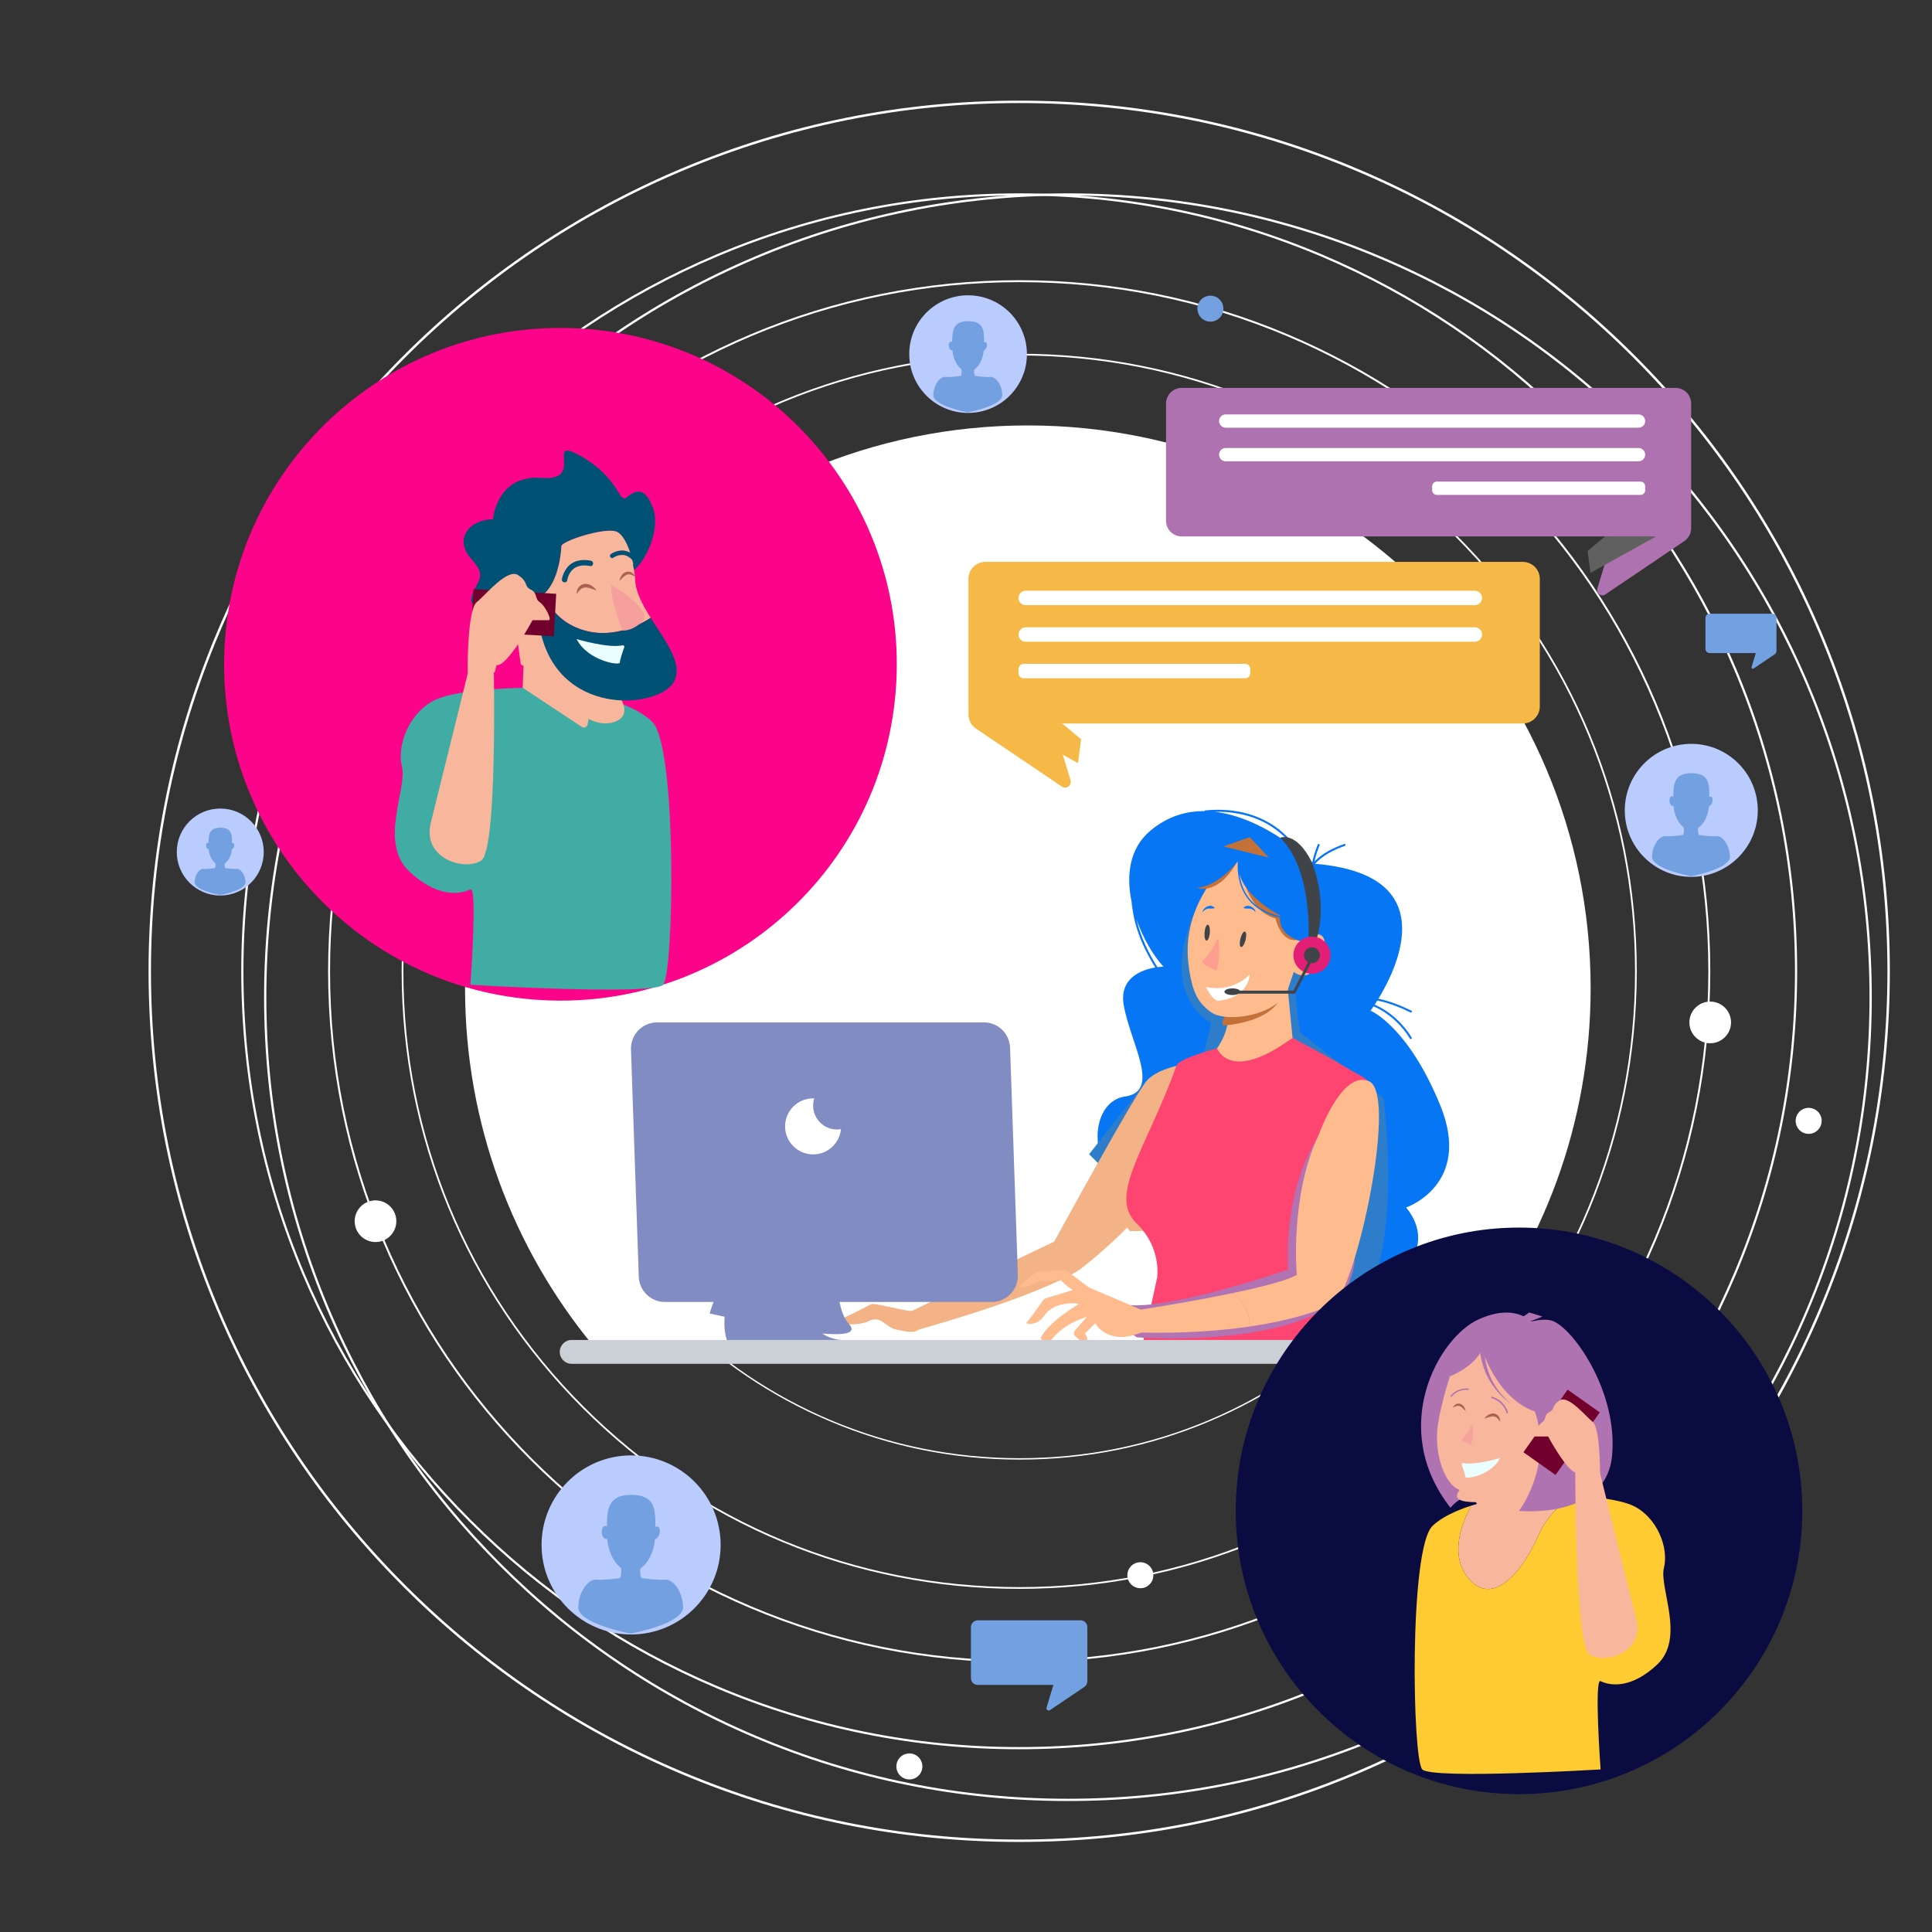 <?xml version="1.0" encoding="UTF-8" standalone="no"?>
<!DOCTYPE svg PUBLIC "-//W3C//DTD SVG 1.1//EN" "http://www.w3.org/Graphics/SVG/1.1/DTD/svg11.dtd">
<svg version="1.1" xmlns="http://www.w3.org/2000/svg" xmlns:xlink="http://www.w3.org/1999/xlink" preserveAspectRatio="xMidYMid meet" viewBox="0 0 640 640" width="640" height="640"><rect x="0" y="0" width="640" height="640" fill="#333333" stroke="none"/><defs><path d="M337.62 117.75C283.13 117.75 231.9 138.97 193.37 177.5C154.84 216.03 133.62 267.26 133.62 321.75C133.62 376.25 154.84 427.48 193.37 466.01C231.9 504.54 283.13 525.76 337.62 525.76C392.11 525.76 443.34 504.54 481.87 466.01C520.41 427.48 541.63 376.25 541.63 321.75C541.63 267.26 520.41 216.03 481.87 177.5C443.34 138.97 392.11 117.75 337.62 117.75M337.62 526.33C282.98 526.33 231.61 505.05 192.97 466.41C154.33 427.77 133.05 376.4 133.05 321.75C133.05 267.11 154.33 215.74 192.97 177.1C231.61 138.46 282.98 117.18 337.62 117.18C392.27 117.18 443.64 138.46 482.28 177.1C520.92 215.74 542.2 267.11 542.2 321.75C542.2 376.4 520.92 427.77 482.28 466.41C443.64 505.05 392.27 526.33 337.62 526.33" id="eIExHTZEd"></path><path d="M337.62 93.46C306.8 93.46 276.91 99.5 248.76 111.4C221.58 122.9 197.16 139.36 176.2 160.33C155.23 181.29 138.77 205.71 127.27 232.89C115.37 261.04 109.33 290.93 109.33 321.75C109.33 352.57 115.37 382.47 127.27 410.61C138.77 437.8 155.23 462.21 176.2 483.18C197.16 504.15 221.58 520.61 248.76 532.1C276.91 544.01 306.8 550.04 337.62 550.04C368.44 550.04 398.34 544.01 426.48 532.1C453.67 520.61 478.08 504.15 499.05 483.18C520.01 462.21 536.47 437.8 547.97 410.61C559.88 382.47 565.91 352.57 565.91 321.75C565.91 290.93 559.88 261.04 547.97 232.89C536.47 205.71 520.01 181.29 499.05 160.33C478.08 139.36 453.67 122.9 426.48 111.4C398.34 99.5 368.44 93.46 337.62 93.46M337.62 550.68C306.72 550.68 276.74 544.63 248.51 532.69C221.25 521.16 196.77 504.66 175.75 483.63C154.72 462.61 138.21 438.12 126.68 410.87C114.74 382.64 108.69 352.66 108.69 321.75C108.69 290.85 114.74 260.87 126.68 232.64C138.21 205.38 154.72 180.9 175.75 159.88C196.77 138.85 221.25 122.34 248.51 110.82C276.74 98.88 306.72 92.82 337.62 92.82C368.53 92.82 398.51 98.88 426.73 110.82C453.99 122.34 478.48 138.85 499.5 159.88C520.52 180.9 537.03 205.38 548.56 232.64C560.5 260.87 566.55 290.85 566.55 321.75C566.55 352.66 560.5 382.64 548.56 410.87C537.03 438.12 520.52 462.61 499.5 483.63C478.48 504.66 453.99 521.16 426.73 532.69C398.51 544.63 368.53 550.68 337.62 550.68" id="b4CbmRzAU1"></path><path d="M337.81 160.46C316.03 160.46 294.91 164.72 275.02 173.13C255.82 181.26 238.57 192.89 223.75 207.7C208.94 222.51 197.31 239.76 189.18 258.97C180.77 278.86 176.51 299.98 176.51 321.75C176.51 343.53 180.77 364.65 189.18 384.54C197.31 403.75 208.94 421 223.75 435.81C238.57 450.62 255.82 462.25 275.02 470.38C294.91 478.79 316.03 483.05 337.81 483.05C359.58 483.05 380.71 478.79 400.59 470.38C419.8 462.25 437.05 450.62 451.86 435.81C466.68 421 478.31 403.75 486.43 384.54C494.84 364.65 499.11 343.53 499.11 321.75C499.11 299.98 494.84 278.86 486.43 258.97C478.31 239.76 466.68 222.51 451.86 207.7C437.05 192.89 419.8 181.26 400.59 173.13C380.71 164.72 359.58 160.46 337.81 160.46M337.81 483.51C315.97 483.51 294.79 479.23 274.85 470.79C255.59 462.65 238.29 450.99 223.43 436.13C208.58 421.28 196.92 403.98 188.77 384.72C180.33 364.78 176.06 343.59 176.06 321.75C176.06 299.92 180.33 278.73 188.77 258.79C196.92 239.53 208.58 222.23 223.43 207.38C238.29 192.53 255.59 180.86 274.85 172.72C294.79 164.28 315.97 160 337.81 160C359.65 160 380.83 164.28 400.77 172.72C420.03 180.86 437.33 192.53 452.18 207.38C467.04 222.23 478.7 239.53 486.85 258.79C495.28 278.73 499.56 299.92 499.56 321.75C499.56 343.59 495.28 364.78 486.85 384.72C478.7 403.98 467.04 421.28 452.18 436.13C437.33 450.99 420.03 462.65 400.77 470.79C380.83 479.23 359.65 483.51 337.81 483.51" id="d1lhNpX9PW"></path><path d="M337.62 64.77C302.93 64.77 269.27 71.56 237.59 84.96C206.99 97.91 179.51 116.44 155.91 140.04C132.3 163.64 113.78 191.12 100.83 221.72C87.43 253.41 80.64 287.06 80.64 321.75C80.64 356.45 87.43 390.1 100.83 421.78C113.78 452.39 132.3 479.87 155.91 503.47C179.51 527.07 206.99 545.6 237.59 558.54C269.27 571.95 302.93 578.74 337.62 578.74C372.31 578.74 405.97 571.95 437.65 558.54C468.25 545.6 495.74 527.07 519.34 503.47C542.94 479.87 561.47 452.39 574.41 421.78C587.81 390.1 594.61 356.45 594.61 321.75C594.61 287.06 587.81 253.41 574.41 221.72C561.47 191.12 542.94 163.64 519.34 140.04C495.74 116.44 468.25 97.91 437.65 84.96C405.97 71.56 372.31 64.77 337.62 64.77M337.62 579.46C302.83 579.46 269.08 572.65 237.31 559.21C206.62 546.23 179.06 527.65 155.4 503.98C131.73 480.31 113.15 452.75 100.17 422.07C86.73 390.29 79.92 356.54 79.92 321.75C79.92 286.96 86.73 253.21 100.17 221.44C113.15 190.75 131.73 163.2 155.4 139.53C179.06 115.86 206.62 97.28 237.31 84.3C269.08 70.86 302.83 64.05 337.62 64.05C372.41 64.05 406.16 70.86 437.93 84.3C468.62 97.28 496.18 115.86 519.85 139.53C543.52 163.2 562.1 190.75 575.08 221.44C588.52 253.21 595.33 286.96 595.33 321.75C595.33 356.54 588.52 390.29 575.08 422.07C562.1 452.75 543.52 480.31 519.85 503.98C496.18 527.65 468.62 546.23 437.93 559.21C406.16 572.65 372.41 579.46 337.62 579.46" id="b2IvoolkoW"></path><path d="M337.62 34.14C298.8 34.14 261.13 41.75 225.67 56.74C191.42 71.23 160.66 91.97 134.25 118.38C107.84 144.8 87.1 175.56 72.61 209.8C57.62 245.26 50.01 282.93 50.01 321.75C50.01 360.58 57.62 398.25 72.61 433.7C87.1 467.95 107.84 498.71 134.25 525.13C160.66 551.54 191.42 572.28 225.67 586.76C261.13 601.76 298.8 609.37 337.62 609.37C376.45 609.37 414.12 601.76 449.57 586.76C483.82 572.28 514.58 551.54 540.99 525.13C567.41 498.71 588.15 467.95 602.63 433.7C617.63 398.25 625.23 360.58 625.23 321.75C625.23 282.93 617.63 245.26 602.63 209.8C588.15 175.56 567.41 144.8 540.99 118.38C514.58 91.97 483.82 71.23 449.57 56.74C414.12 41.75 376.45 34.14 337.62 34.14M337.62 610.17C298.69 610.17 260.91 602.55 225.36 587.51C191.01 572.98 160.17 552.18 133.68 525.7C107.19 499.21 86.4 468.36 71.87 434.02C56.83 398.46 49.21 360.69 49.21 321.75C49.21 282.82 56.83 245.05 71.87 209.49C86.4 175.14 107.19 144.3 133.68 117.81C160.17 91.32 191.01 70.53 225.36 56C260.91 40.96 298.69 33.34 337.62 33.34C376.56 33.34 414.33 40.96 449.89 56C484.23 70.53 515.08 91.32 541.56 117.81C568.05 144.3 588.85 175.14 603.38 209.49C618.42 245.05 626.04 282.82 626.04 321.75C626.04 360.69 618.42 398.46 603.38 434.02C588.85 468.36 568.05 499.21 541.56 525.7C515.08 552.18 484.23 572.98 449.89 587.51C414.33 602.55 376.56 610.17 337.62 610.17" id="a43fkbUKFN"></path><path d="M353.77 64.79C317.92 64.79 283.14 71.81 250.41 85.66C218.79 99.03 190.39 118.18 166 142.57C141.62 166.95 122.47 195.35 109.1 226.97C95.25 259.71 88.23 294.48 88.23 330.33C88.23 366.18 95.25 400.95 109.1 433.69C122.47 465.31 141.62 493.71 166 518.09C190.39 542.48 218.79 561.62 250.41 575C283.14 588.85 317.92 595.86 353.77 595.86C389.61 595.86 424.39 588.85 457.13 575C488.75 561.62 517.14 542.48 541.53 518.09C565.92 493.71 585.06 465.31 598.44 433.69C612.28 400.95 619.3 366.18 619.3 330.33C619.3 294.48 612.28 259.71 598.44 226.97C585.06 195.35 565.92 166.95 541.53 142.57C517.14 118.18 488.75 99.03 457.13 85.66C424.39 71.81 389.61 64.79 353.77 64.79M353.77 596.61C317.82 596.61 282.95 589.57 250.12 575.68C218.41 562.27 189.93 543.07 165.48 518.62C141.02 494.16 121.82 465.69 108.41 433.98C94.53 401.15 87.48 366.28 87.48 330.33C87.48 294.38 94.53 259.51 108.41 226.68C121.82 194.97 141.02 166.49 165.48 142.04C189.93 117.58 218.41 98.38 250.12 84.97C282.95 71.09 317.82 64.05 353.77 64.05C389.71 64.05 424.59 71.09 457.42 84.97C489.12 98.38 517.6 117.58 542.06 142.04C566.51 166.49 585.71 194.97 599.12 226.68C613.01 259.51 620.05 294.38 620.05 330.33C620.05 366.28 613.01 401.15 599.12 433.98C585.71 465.69 566.51 494.16 542.06 518.62C517.6 543.07 489.12 562.27 457.42 575.68C424.59 589.57 389.71 596.61 353.77 596.61" id="bsqdTmWQo"></path><path d="M340.18 117.31C340.18 128.07 331.45 136.79 320.69 136.79C309.93 136.79 301.2 128.07 301.2 117.31C301.2 106.54 309.93 97.82 320.69 97.82C331.45 97.82 340.18 106.54 340.18 117.31" id="b1j844snii"></path><path d="M320.69 136.62C320.69 136.62 320.66 136.62 320.6 136.61C320.55 136.62 320.52 136.62 320.52 136.62C320.55 136.62 320.66 136.62 320.69 136.62Z" id="abZqV4xcX"></path><path d="M332.02 130.79C331.85 127.09 329.62 124.69 328.07 124.86C326.53 125.03 322.92 124.52 322.92 124.52C322.66 123.93 322.62 123.18 322.69 122.44C324.36 121.36 325.61 118.96 325.9 116.07C326.28 115.99 326.67 115.54 326.86 114.92C327.09 114.17 326.92 113.44 326.48 113.31C326.32 113.26 326.14 113.3 325.98 113.4C326 109.43 325.87 106.4 320.69 106.4C315.8 106.4 315.44 109.39 315.42 113.32C315.28 113.21 315.13 113.15 314.97 113.17C314.51 113.22 314.22 113.9 314.32 114.69C314.41 115.48 314.86 116.07 315.31 116.01C315.37 116.01 315.43 115.99 315.48 115.97C315.74 118.79 316.91 121.15 318.5 122.3C318.59 123.08 318.57 123.89 318.29 124.52C318.29 124.52 314.68 125.03 313.13 124.86C311.59 124.69 309.36 127.09 309.18 130.79C309.02 134.29 319.55 136.4 320.6 136.61C321.66 136.4 332.19 134.29 332.02 130.79" id="a2w0uJRLbp"></path><path d="M238.72 511.78C238.72 528.16 225.44 541.44 209.06 541.44C192.68 541.44 179.4 528.16 179.4 511.78C179.4 495.4 192.68 482.12 209.06 482.12C225.44 482.12 238.72 495.4 238.72 511.78" id="c2rZjYXoTZ"></path><path d="M209.06 541.18C209.06 541.18 209.01 541.17 208.93 541.15C208.84 541.17 208.8 541.18 208.8 541.18C208.85 541.18 209.01 541.18 209.06 541.18Z" id="bkA4CxBkV"></path><path d="M226.3 532.29C226.04 526.67 222.64 523.02 220.29 523.28C217.94 523.54 212.46 522.75 212.46 522.75C212.05 521.86 212 520.71 212.11 519.59C214.65 517.94 216.54 514.3 216.99 509.89C217.56 509.78 218.16 509.09 218.45 508.16C218.79 507 218.53 505.9 217.86 505.7C217.62 505.63 217.36 505.68 217.1 505.84C217.14 499.8 216.94 495.19 209.07 495.19C201.62 495.19 201.07 499.74 201.04 505.71C200.83 505.54 200.59 505.45 200.36 505.48C199.66 505.56 199.21 506.6 199.36 507.8C199.5 509 200.18 509.9 200.88 509.82C200.96 509.8 201.05 509.78 201.13 509.74C201.53 514.04 203.3 517.64 205.73 519.39C205.86 520.57 205.83 521.81 205.4 522.75C205.4 522.75 199.91 523.54 197.56 523.28C195.21 523.02 191.81 526.67 191.55 532.29C191.3 537.63 207.32 540.84 208.93 541.15C210.53 540.84 226.55 537.63 226.3 532.29" id="d4gCme2Hh6"></path><path d="M582.29 268.45C582.29 280.61 572.43 290.48 560.26 290.48C548.09 290.48 538.23 280.61 538.23 268.45C538.23 256.28 548.09 246.41 560.26 246.41C572.43 246.41 582.29 256.28 582.29 268.45" id="bc2mXzxa2"></path><path d="M560.26 290.28C560.26 290.28 560.22 290.28 560.16 290.27C560.1 290.28 560.06 290.28 560.06 290.28C560.1 290.28 560.22 290.28 560.26 290.28Z" id="jDS7njHQA"></path><path d="M573.07 283.68C572.88 279.51 570.35 276.79 568.6 276.99C566.86 277.18 562.78 276.6 562.78 276.6C562.48 275.94 562.44 275.08 562.52 274.25C564.41 273.03 565.82 270.32 566.15 267.05C566.58 266.96 567.02 266.45 567.23 265.76C567.49 264.9 567.3 264.08 566.8 263.93C566.62 263.88 566.42 263.92 566.24 264.03C566.26 259.55 566.11 256.12 560.27 256.12C554.74 256.12 554.33 259.5 554.3 263.94C554.14 263.81 553.97 263.75 553.79 263.77C553.28 263.83 552.95 264.6 553.05 265.49C553.16 266.38 553.66 267.05 554.18 266.99C554.25 266.98 554.31 266.96 554.37 266.93C554.67 270.13 555.99 272.8 557.78 274.1C557.88 274.98 557.86 275.9 557.54 276.6C557.54 276.6 553.46 277.18 551.72 276.99C549.97 276.79 547.45 279.51 547.25 283.68C547.07 287.65 558.97 290.04 560.16 290.27C561.35 290.04 573.25 287.65 573.07 283.68" id="aisQdyseQ"></path><path d="M131.29 404.54C131.29 408.35 128.2 411.44 124.39 411.44C120.58 411.44 117.49 408.35 117.49 404.54C117.49 400.73 120.58 397.64 124.39 397.64C128.2 397.64 131.29 400.73 131.29 404.54" id="eF1ROpD8u"></path><path d="M573.43 338.69C573.43 342.5 570.34 345.59 566.53 345.59C562.72 345.59 559.63 342.5 559.63 338.69C559.63 334.88 562.72 331.79 566.53 331.79C570.34 331.79 573.43 334.88 573.43 338.69" id="a3yAGKCj7R"></path><path d="M404.33 104.94C402.84 106.8 400.13 107.1 398.28 105.62C396.42 104.13 396.12 101.42 397.6 99.56C399.08 97.71 401.79 97.4 403.65 98.89C405.51 100.37 405.81 103.08 404.33 104.94" id="b32ohA7kJe"></path><path d="M382 521.08C382.41 523.43 380.83 525.66 378.49 526.06C376.14 526.46 373.92 524.89 373.52 522.54C373.11 520.2 374.69 517.97 377.03 517.57C379.37 517.17 381.6 518.74 382 521.08" id="e4bYklp3wS"></path><path d="M305.49 584.43C305.89 586.77 304.32 589 301.98 589.4C299.63 589.8 297.41 588.23 297 585.88C296.6 583.54 298.17 581.31 300.52 580.91C302.86 580.51 305.09 582.08 305.49 584.43" id="h1qXnKuDik"></path><path d="M603.39 370.57C603.79 372.91 602.21 375.14 599.87 375.54C597.53 375.95 595.3 374.37 594.9 372.03C594.49 369.68 596.07 367.46 598.41 367.05C600.76 366.65 602.98 368.22 603.39 370.57" id="b1epartAwc"></path><path d="M168.78 116.58C169.18 118.92 167.6 121.15 165.26 121.55C162.92 121.95 160.69 120.38 160.29 118.03C159.88 115.69 161.46 113.46 163.8 113.06C166.15 112.66 168.37 114.23 168.78 116.58" id="a24cNjmp2J"></path><path d="M87.37 282.24C87.37 290.2 80.92 296.65 72.97 296.65C65.01 296.65 58.56 290.2 58.56 282.24C58.56 274.29 65.01 267.84 72.97 267.84C80.92 267.84 87.37 274.29 87.37 282.24" id="d2fkJwQHmu"></path><path d="M72.97 296.52C72.97 296.52 72.94 296.52 72.9 296.51C72.86 296.52 72.84 296.52 72.84 296.52C72.87 296.52 72.94 296.52 72.97 296.52Z" id="d4BgwddUk8"></path><path d="M81.34 292.21C81.22 289.48 79.57 287.7 78.42 287.83C77.28 287.96 74.62 287.57 74.62 287.57C74.42 287.14 74.4 286.58 74.45 286.04C75.68 285.24 76.6 283.47 76.82 281.33C77.1 281.27 77.39 280.94 77.53 280.48C77.7 279.92 77.57 279.39 77.24 279.29C77.13 279.26 77 279.28 76.87 279.36C76.89 276.42 76.79 274.18 72.97 274.18C69.36 274.18 69.09 276.4 69.07 279.3C68.97 279.21 68.86 279.17 68.74 279.19C68.4 279.23 68.19 279.73 68.26 280.31C68.33 280.89 68.66 281.33 68.99 281.29C69.04 281.29 69.08 281.27 69.12 281.25C69.31 283.34 70.17 285.09 71.35 285.94C71.41 286.52 71.4 287.11 71.19 287.57C71.19 287.57 68.53 287.96 67.38 287.83C66.24 287.7 64.59 289.48 64.46 292.21C64.34 294.8 72.13 296.36 72.9 296.51C73.68 296.36 81.46 294.8 81.34 292.21" id="e3jOLccJ2v"></path><path d="M526.92 327.36C526.92 224.4 443.45 140.93 340.48 140.93C237.52 140.93 154.05 224.4 154.05 327.36C154.05 372.31 169.96 413.53 196.45 445.73C225.25 445.73 455.71 445.73 484.52 445.73C511.01 413.53 526.92 372.31 526.92 327.36" id="chsMoTkul"></path><path d="M426.33 278.07C427.09 278.87 427.83 279.73 428.54 280.64C422.46 276.08 412.81 270.15 402.49 268.92C411.39 268.73 420.03 271.41 426.33 278.07M376.46 304.52C378.7 310.97 382.18 316.74 385.4 320.21C385.4 320.21 384.6 320.22 383.41 320.39C380.34 315.47 377.78 310.17 376.46 304.52M477.09 366.11C466.29 339.75 454.01 334.81 454.01 334.81C454.01 334.81 454.39 334.29 455.01 333.37C460.02 335.53 464.34 339.53 467.07 344.06C467.29 344.43 467.86 344.1 467.64 343.73C464.86 339.11 460.47 335.04 455.39 332.81C455.65 332.41 455.94 331.95 456.26 331.44C460.07 332.21 463.78 333.68 467.22 335.38C467.6 335.56 467.94 334.99 467.56 334.81C464.1 333.11 460.42 331.64 456.62 330.85C463.3 319.87 477.66 289.61 435.62 286.15C438.24 283.29 441.88 281.5 445.49 280.21C445.88 280.07 445.71 279.43 445.31 279.58C441.7 280.86 438.11 282.61 435.42 285.4C435.83 283.54 436.44 281.72 437.15 279.98C437.31 279.59 436.67 279.41 436.51 279.8C435.74 281.72 435.08 283.71 434.68 285.75C434.02 285.13 432.52 283.77 430.38 282.06C429.23 280.35 427.92 278.75 426.54 277.34C419.38 269.95 409.32 267.47 399.28 268.45C399.12 268.46 399.02 268.57 398.98 268.69C392.94 268.64 386.79 270.4 381.09 275.16C374.06 281.04 373.05 290.05 374.85 298.72C374.96 300.1 375.2 301.43 375.35 302.32C376.4 308.81 379.24 314.91 382.7 320.49C378.4 321.22 370.64 323.81 372.26 333.04C374.47 345.68 384.86 361.6 372.54 363.26C360.22 364.92 354.29 393.13 397.91 419.47C441.53 445.81 483.01 420.87 465.8 400C465.8 400 487.88 392.48 477.09 366.11" id="d7I1RpQIY"></path><path d="M435.35 321.52C435.35 321.52 430.59 323.94 429.52 326.12C428.46 328.3 430.66 341.92 430.66 341.92C433.42 344.12 455.58 361.7 458.35 363.89C458.35 363.89 465.81 421.03 447.36 436.41C428.9 451.79 360.78 382.35 360.78 382.35C362.07 380.71 368.51 372.51 380.11 357.74L398.13 352.03C399.98 344.12 401.01 339.72 401.21 338.84C401.21 338.84 381.88 329.69 397.48 298.23C413.08 266.77 397.48 298.23 397.48 298.23C400 299.78 412.62 307.54 435.35 321.52" id="keOUub27o"></path><path d="M400.33 293.12C394.53 292.08 391.31 291.49 390.66 291.38C390.66 291.38 394.18 296.65 403.85 294.45C413.52 292.26 400.33 293.12 400.33 293.12" id="a7kmNbXigr"></path><path d="M399.45 359.06C397.08 354.84 395.76 352.5 395.5 352.03C395.5 352.03 384.02 353.16 379.85 358.03C375.68 362.89 349.23 411.29 349.23 411.29C349.23 411.29 337.77 416.73 328.34 421.37C330.69 422.83 333.39 425.52 334.93 430.74C343.21 427.75 354.04 423.19 357.95 420.38C357.95 420.38 383.49 400.83 386.27 387.63C389.05 374.42 399.45 359.06 399.45 359.06" id="ayf0WlIPy"></path><path d="M374.4 407.84C374.4 407.84 363.85 399.49 380.11 377.96C394.94 358.33 392.42 384.11 392.42 384.11C391.7 385.68 388.09 393.54 381.59 407.69C377.76 407.77 375.36 407.82 374.4 407.84Z" id="adjGTALvS"></path><path d="M328.34 421.37C316.56 427.16 303.14 433.77 302.37 434.15C300.98 434.85 289.85 431.37 288.47 432.07C287.07 432.76 279.43 436.93 276.65 437.63C273.87 438.32 283.6 439.71 287.77 437.63C291.94 435.55 293.33 439.71 296.8 440.41C300.28 441.1 302.37 441.8 304.45 440.41C304.45 440.41 320.49 435.96 334.93 430.74C333.39 425.52 330.69 422.84 328.34 421.37" id="hrHUJ7wFK"></path><path d="M406.62 334.76C406.62 334.76 408.7 342.41 399.67 351.44C399.35 352.05 397.72 355.06 394.8 360.48L405.23 372.3L415.66 375.77L437.9 350.05L428.17 343.8L425.39 315.3C415.38 325.68 409.12 332.17 406.62 334.76Z" id="c1OcBzmRw"></path><path d="M405.16 339.72C405.16 339.72 424.5 338.84 424.94 326.98C425.38 315.11 402.97 334.89 405.16 339.72" id="a2KNUtwPQp"></path><path d="M403.19 347.27C403.19 347.27 407.32 359.09 428.17 343.8C428.17 343.8 441.16 350.73 444.72 352.91C452.63 357.74 454.31 356.93 456.4 364.58C455.16 368.66 449 389.07 437.9 425.81L444.15 450.14L377.4 450.25C380.96 434.03 382.93 425.01 383.33 423.21C383.97 416.39 381.31 409.89 376.47 405.21C366.93 395.98 379.72 380.71 389.78 352.91C390.61 350.61 403.19 347.27 403.19 347.27" id="b5sKX0hxKb"></path><path d="M437.25 375.76C437.25 375.76 425.38 391.14 426.7 420.59C426.7 420.59 390.1 433.19 374.56 432.38C359.02 431.58 376.6 443 376.6 443C376.6 443 420.55 446.35 440.76 432.37C460.98 418.39 437.25 375.76 437.25 375.76" id="b3zheOVm5W"></path><path d="M377.96 433.83L360.75 426.51C356.44 423.27 354.05 421.48 353.57 421.12C353.12 420.78 352.55 420.62 351.99 420.67C351.16 420.74 344.53 421.35 343.71 421.42C343.37 421.45 343.05 421.58 342.78 421.78C341.33 422.88 336.63 426.51 337.81 426.51C339.2 426.51 341.98 425.81 344.07 424.42C344.07 424.42 350.32 424.42 351.02 423.73C351.02 423.73 353.8 426.51 355.19 427.2C356.58 427.9 355.88 427.2 355.88 427.2C354.95 427.49 347.51 429.75 346.58 430.03C346.1 430.18 345.68 430.48 345.4 430.89C344.23 432.59 341.02 437.2 339.9 438.32C339.9 438.32 343.37 439.71 346.15 435.54C348.93 431.37 356.58 431.37 357.27 432.07C357.27 432.07 347.54 437.63 344.76 443.19C344.76 443.19 346.08 446.61 348.24 443.88C352.43 438.61 357.93 436.96 360.05 436.24C359.66 436.69 356.49 440.31 356.09 440.76C355.59 441.33 355.66 442.2 356.23 442.69C356.61 443.02 359.67 445.64 360.05 445.97C360.05 445.97 360.75 443.19 359.36 441.8C359.71 441.45 362.49 438.67 362.83 438.32C362.83 438.32 366.67 445.97 377.96 441.45C377.96 440.43 377.96 437.89 377.96 433.83Z" id="chWTI5FfI"></path><path d="M408.28 428.36C393.44 431.46 376.78 434.01 376.78 434.01C376.81 434.76 377.05 440.69 377.08 441.43C392.3 441.77 404.55 440.82 414.17 439.4C413.84 433.72 411.01 430.33 408.28 428.36" id="apqBF8IWb"></path><path d="M453.51 358.18C444.53 354.29 436.94 375.7 436.94 375.7C427.21 395.85 429.56 422.34 429.56 422.34C426.32 424.22 417.67 426.4 408.28 428.36C411.01 430.33 413.84 433.72 414.17 439.4C434.19 436.43 442.76 431.37 442.76 431.37C451.1 418.86 462.49 362.08 453.51 358.18" id="b26aqIKvM8"></path><path d="M410.44 282.15C410.44 282.15 391.1 296.65 393.65 318.96C394.81 329.16 397.12 332.35 401.21 335.33C406.04 338.84 422.16 336.65 426.36 328.54C426.58 327.88 428.36 322.61 428.58 321.95C428.58 321.95 432.53 325.48 436.5 320.22C440.48 314.96 439.63 306.61 433.9 310.54C434.14 309.84 435.32 306.33 437.46 300.01L433.98 290.76C421.42 286.17 413.58 283.3 410.44 282.15Z" id="cGATFZtBq"></path><path d="M396.58 294.12C396.58 294.12 403.85 297.09 410.44 284.35C410.44 284.35 412.2 305 425.82 304.56C425.43 304.21 422.26 301.4 421.86 301.05C421.86 301.05 423.43 315.55 432.54 310.28C441.64 305 413.96 277.31 413.96 277.31C412.72 277.75 406.56 279.95 395.47 283.91L396.58 294.12" id="b1RZDrZFfx"></path><path d="M413.23 296.79C411.6 294.41 410.86 291.78 410.58 289.43C412.72 297.57 424.06 303.24 424.06 303.24C424.05 303.34 424.05 303.44 424.04 303.53C419.16 302.39 415.53 300.13 413.23 296.79M437.25 291.82L423.18 284.79C411.32 281.89 404.73 280.27 403.41 279.95C403.41 279.95 379.24 288.3 390.22 293.14C399.86 297.38 408.15 287.75 410.04 285.32C409.84 288.31 410.11 293.01 412.87 297.03C415.24 300.48 418.98 302.81 424.01 303.98C423.77 310.8 431.97 312.03 431.97 312.03C432.21 311.86 433.38 310.98 435.49 309.4L442.52 307.2L437.25 291.82Z" id="amgAVrE4m"></path><path d="M424.06 277.51C424.06 277.51 429.34 275.12 434.61 285.67C434.61 285.67 441.2 301.05 434.61 315.11C434.48 315.11 433.43 315.11 433.29 315.11C433.29 315.11 435.93 289.14 424.06 277.51" id="b9qeImTmz"></path><path d="M440.76 316.43C440.76 319.83 438.01 322.58 434.61 322.58C431.21 322.58 428.46 319.83 428.46 316.43C428.46 313.03 431.21 310.28 434.61 310.28C438.01 310.28 440.76 313.03 440.76 316.43" id="b1DeR5I0SE"></path><path d="M412.61 311.37C412.26 312.78 411.59 313.83 411.12 313.71C410.65 313.6 410.55 312.36 410.91 310.94C411.26 309.53 411.92 308.48 412.4 308.6C412.87 308.71 412.96 309.95 412.61 311.37" id="c3RL1LDjFS"></path><path d="M400.77 309.03C400.65 310.48 400.16 311.63 399.68 311.59C399.19 311.55 398.9 310.34 399.02 308.89C399.13 307.43 399.62 306.29 400.11 306.33C400.59 306.37 400.89 307.58 400.77 309.03" id="avM5yh8y2"></path><path d="M399.45 326.91C399.45 326.91 407.57 329.23 413.96 322.85C413.96 322.85 413.96 330.39 403.51 331.55C403.51 331.55 401.77 331.55 399.45 326.91" id="b32EX2BFzi"></path><path d="M398.86 301.07C399.14 300.75 399.5 300.47 399.92 300.3C400.34 300.14 400.8 299.98 401.25 300.09C401.47 300.13 401.67 300.23 401.87 300.32C402.06 300.44 402.23 300.58 402.38 300.75C402.38 300.76 402.35 300.83 402.35 300.84C402.12 300.9 401.92 300.92 401.72 300.93C401.53 300.96 401.34 300.96 401.17 300.98C400.99 300.99 400.82 300.98 400.65 300.97C400.48 300.95 400.31 300.96 400.14 300.98C399.8 301.05 399.47 301.19 399.16 301.4C398.85 301.6 398.59 301.89 398.36 302.22C398.38 301.78 398.59 301.41 398.86 301.07Z" id="a4uEi0gA7Q"></path><path d="M415.43 301.07C415.15 300.75 414.78 300.47 414.36 300.3C413.95 300.14 413.48 299.98 413.04 300.09C412.82 300.13 412.62 300.23 412.42 300.32C412.23 300.44 412.05 300.58 411.91 300.75C411.91 300.76 411.93 300.83 411.93 300.84C412.17 300.9 412.37 300.92 412.56 300.93C412.76 300.96 412.94 300.96 413.12 300.98C413.29 300.99 413.46 300.98 413.63 300.97C413.81 300.95 413.98 300.96 414.15 300.98C414.49 301.05 414.82 301.19 415.12 301.4C415.43 301.6 415.7 301.89 415.92 302.22C415.9 301.78 415.7 301.41 415.43 301.07Z" id="b4LvdZzVB"></path><path d="M403.07 321.52C403.07 321.52 397.06 319.21 398.44 318.28C399.54 317.55 402.1 313.62 403.11 311.33C403.23 311.05 403.65 311.12 403.67 311.43C403.87 313.8 404.07 318.51 403.07 321.52" id="a2VU9e8iLU"></path><path d="M437.25 316.43C437.25 317.89 436.07 319.07 434.61 319.07C433.16 319.07 431.97 317.89 431.97 316.43C431.97 314.97 433.16 313.79 434.61 313.79C436.07 313.79 437.25 314.97 437.25 316.43" id="dke8thllf"></path><path d="M428.99 329.17L409.12 329.17L409.12 328.16C420.73 328.16 427.18 328.16 428.47 328.16C429.26 326.62 433.39 318.65 433.79 317.75C433.88 317.79 434.53 318.16 434.61 318.2C434.15 319.22 429.33 328.53 429.13 328.92C429.11 328.96 429.06 329.04 428.99 329.17Z" id="bLHvNxsQC"></path><path d="M410.88 328.52C410.88 329.12 409.7 329.61 408.24 329.61C406.79 329.61 405.6 329.12 405.6 328.52C405.6 327.91 406.79 327.42 408.24 327.42C409.7 327.42 410.88 327.91 410.88 328.52" id="a1pJjmEgYd"></path><path d="M492.18 451.79C310.5 451.79 209.56 451.79 189.37 451.79C187.19 451.79 185.42 450.02 185.42 447.84C185.42 445.65 187.19 443.88 189.37 443.88C219.66 443.88 461.9 443.88 492.18 443.88C494.37 443.88 496.14 445.65 496.14 447.84C496.14 450.02 494.37 451.79 492.18 451.79" id="a4m2LNvz6"></path><path d="M209.02 347.65C210.57 392.82 211.43 417.91 211.6 422.93C211.76 427.59 215.59 431.3 220.26 431.3C231.09 431.3 317.69 431.3 328.51 431.3C333.42 431.3 337.34 427.23 337.18 422.33C336.92 414.8 334.86 354.58 334.6 347.06C334.44 342.39 330.61 338.68 325.93 338.68C315.11 338.68 228.51 338.68 217.68 338.68C212.78 338.68 208.85 342.75 209.02 347.65" id="c1yS1TajFb"></path><path d="M281.23 396.86C281.23 396.86 272.88 429.38 281.23 438.61C289.58 447.84 235.08 435.09 235.08 435.09C235.08 435.09 242.55 408.28 263.21 396.86C283.86 385.43 263.21 396.86 263.21 396.86C263.85 397.27 267.08 399.32 272.88 403.01L281.23 396.86" id="ceb4Zp9q2"></path><path d="M263.21 396.86C274.02 396.86 280.03 396.86 281.23 396.86C281.23 396.86 253.98 440.81 278.37 443.88C274.61 443.88 244.55 443.88 240.79 443.88C240.79 443.88 233.32 426.3 263.21 396.86" id="f3Uaw8gDjr"></path><path d="M269.36 366.25C269.36 365.41 269.49 364.61 269.73 363.85C269.6 363.85 269.48 363.84 269.36 363.84C264.23 363.84 260.07 368 260.07 373.12C260.07 378.25 264.23 382.41 269.36 382.41C274.17 382.41 278.13 378.74 278.59 374.04C278.16 374.11 277.71 374.16 277.26 374.16C272.9 374.16 269.36 370.62 269.36 366.25" id="bqTCR56TI"></path><path d="M276.97 225.12C274.17 275.56 231.01 314.17 180.58 311.37C130.15 308.57 91.54 265.41 94.34 214.98C97.14 164.55 140.3 125.94 190.73 128.74C241.16 131.54 279.77 174.69 276.97 225.12" id="b1MxUSzO9E"></path><path d="M296.9 226.23C293.49 287.67 240.92 334.71 179.48 331.3C118.04 327.89 71 275.31 74.41 213.87C77.82 152.43 130.4 105.39 191.84 108.8C253.27 112.22 300.31 164.79 296.9 226.23" id="a5F3QjBSqY"></path><path d="M176.11 227.81C176.11 227.81 152.25 227.81 143.9 231.98C135.55 236.16 131.37 246.9 133.16 254.05C134.95 261.21 125.41 279.11 135.55 288.65C144.65 297.22 151.84 296.17 154.93 295C155.29 294.87 155.59 294.74 155.83 294.62C158.22 293.42 155.83 326.23 155.83 326.23C155.83 326.23 216.08 329.81 219.66 326.23C223.24 322.65 224.43 247.49 216.08 239.14C207.73 230.79 184.46 227.81 184.46 227.81C182.79 227.81 177.78 227.81 176.11 227.81Z" id="a4pNeRupjZ"></path><path d="M174.02 206.63L173.13 227.81C184.87 235.6 191.4 239.92 192.71 240.79C193.47 241.28 194.49 240.85 194.66 239.95C194.87 238.81 195.95 233.07 197.88 222.74L178.8 199.47L174.02 206.63Z" id="bCyobY1xL"></path><path d="M172.53 220.05C172.53 220.05 175.51 222.44 177.9 220.05C177.9 220.05 191.62 243.32 203.55 239.14C215.48 234.96 191.02 215.88 191.02 215.88C190.19 215.25 186.03 212.1 178.53 206.43L171.34 211.7C171.97 216.15 172.37 218.94 172.53 220.05Z" id="l1MjqcCmdU"></path><path d="M175.22 198.88C184.76 198.28 185.95 182.77 185.95 180.98C185.95 179.19 200.87 174.42 204.45 176.21C207.85 177.91 208.76 188.84 208.92 189.63C214.16 186.45 218.76 175.13 216.38 168.45C213.39 160.1 209.81 163.08 207.43 164.87C205.04 166.66 205.04 158.31 192.51 151.15C179.99 144 194.3 159.51 179.39 158.31C164.48 157.12 163.29 172.03 163.29 172.03C155.53 172.03 150.16 178.59 156.13 185.16C162.09 191.72 157.32 192.31 156.13 198.28C155.5 201.39 161.54 202.72 167.45 203.27C169.16 200.99 171.65 199.1 175.22 198.88" id="bviLOieT"></path><path d="M190.73 207.82C201.7 212.59 211.9 207.06 215.55 204.66C212.9 200.46 210.62 196.24 210.41 192.31C210.31 190.39 210.03 188.61 209.65 186.97C209.7 186.94 209.75 186.91 209.8 186.88C209.64 186.09 207.85 177.91 204.45 176.21C200.87 174.42 185.95 179.19 185.95 180.98C185.95 182.4 185.2 192.48 180.1 196.86C181.94 201.11 185.15 205.4 190.73 207.82" id="a1lzc1mowN"></path><path d="M215.55 204.66C211.9 207.06 201.7 212.59 190.73 207.82C185.15 205.4 181.94 201.11 180.09 196.86C178.78 198 177.17 198.75 175.22 198.87C171.65 199.1 169.16 200.99 167.45 203.27C172.87 203.78 178.2 203.65 178.2 203.65C181.18 237.65 216.97 235.26 222.94 226.32C226.84 220.47 220.55 212.58 215.55 204.66" id="g10cpMXFgc"></path><path d="M156.85 195.18L184.25 196.7L183.47 210.77L156.07 209.25L156.85 195.18Z" id="i11ITTlNg6"></path><path d="M154.93 220.35C154.93 220.35 154.93 201.86 157.92 199.47C160.9 197.09 168.06 188.14 171.64 190.52C175.22 192.91 173.43 194.1 175.81 195.3C178.2 196.49 177.01 198.28 178.79 199.47C180.59 200.67 182.97 205.44 181.78 205.44C181.24 205.44 176.95 205.44 176.41 205.44C176.41 205.44 168.06 220.95 164.48 220.35C164.44 220.51 164.24 221.3 163.88 222.74L154.93 222.74C154.93 221.46 154.93 220.67 154.93 220.35Z" id="b1pcINhSPa"></path><path d="M163.58 222.44C163.58 222.44 164.78 281.49 159.41 285.07C154.04 288.65 139.72 284.48 142.71 272.54C145.69 260.62 156.43 217.07 156.43 217.07C157.86 218.14 162.15 221.36 163.58 222.44Z" id="g3BY5UvAyc"></path><path d="M191.02 211.7C191.02 211.7 201.46 214.83 206.23 213.77C206.6 213.69 206.92 214.05 206.79 214.42C206.27 215.87 205.34 218.59 205.34 219.46C205.34 220.65 194.6 218.86 191.02 211.7" id="a2asoXWThv"></path><path d="M202.72 193.8C202.72 193.8 216.65 202.18 212.87 205.79C209.1 209.4 206.17 208.83 206.17 208.83C206.17 208.83 201.3 195.93 202.72 193.8" id="heLuny4Nf"></path><path d="M191.02 196.79C190.96 196.05 191.18 195.29 191.62 194.63C192.07 193.97 192.9 193.47 193.75 193.43C194.62 193.35 195.37 193.69 196.02 194.05C196.32 194.27 196.62 194.49 196.89 194.74C197.14 195.02 197.38 195.29 197.59 195.59C197.22 195.5 196.89 195.36 196.57 195.24C196.25 195.11 195.92 195.03 195.62 194.9C194.99 194.74 194.38 194.55 193.84 194.61C193.29 194.65 192.79 194.86 192.32 195.25C191.86 195.65 191.44 196.18 191.02 196.79" id="a29lcjU3gg"></path><path d="M210.41 191.03C210.2 190.47 209.78 189.99 209.23 189.66C208.67 189.33 207.9 189.25 207.26 189.51C206.6 189.75 206.17 190.26 205.82 190.75C205.67 191.01 205.52 191.28 205.42 191.56C205.33 191.84 205.24 192.12 205.2 192.42C205.44 192.22 205.63 192.01 205.82 191.81C206.01 191.6 206.22 191.43 206.4 191.23C206.8 190.9 207.18 190.55 207.6 190.41C208.02 190.25 208.45 190.23 208.93 190.35C209.41 190.48 209.9 190.73 210.41 191.03" id="cJWcX3Bgf"></path><path d="M187.91 192.17C188.05 191.2 188.48 190.23 189.04 189.44C190.57 187.29 193.05 187.02 195.49 187.51C196.62 187.74 196.87 185.97 195.74 185.74C192.86 185.16 189.87 185.61 187.91 187.97C187.01 189.07 186.34 190.51 186.13 191.92C185.97 193.06 187.74 193.31 187.91 192.17" id="a3qwkuHSmS"></path><path d="M203.2 184.74C203.85 184.28 204.67 183.98 205.45 183.87C207.59 183.55 209.15 184.87 210.24 186.59C210.74 187.39 211.93 186.53 211.43 185.74C210.14 183.7 208.19 182.19 205.69 182.37C204.53 182.45 203.3 182.88 202.35 183.55C201.58 184.09 202.43 185.28 203.2 184.74" id="b13oHoaQWL"></path><path d="M391.44 128.5C489.6 128.5 544.14 128.5 555.05 128.5C557.91 128.5 560.22 130.82 560.22 133.67C560.22 137.8 560.22 170.82 560.22 174.95C560.22 176.67 559.37 178.28 557.95 179.24C555.33 181.01 534.4 195.15 531.78 196.92C530.42 197.84 528.66 196.54 529.14 194.97C529.49 193.82 531.23 188.06 534.37 177.7C448.61 177.7 400.97 177.7 391.44 177.7C388.58 177.7 386.26 175.38 386.26 172.53C386.26 168.64 386.26 137.56 386.26 133.67C386.26 130.82 388.58 128.5 391.44 128.5" id="a9Vqr1Miq"></path><path d="M525.91 182.51L531.71 177.68L548.63 177.68L526.88 189.76L525.91 182.51Z" id="a1Fa0qrHT7"></path><path d="M406.03 141.68C488.09 141.68 533.68 141.68 542.8 141.68C544.01 141.68 544.99 140.69 544.99 139.48C544.99 138.27 544.01 137.28 542.8 137.28C529.12 137.28 419.71 137.28 406.03 137.28C404.82 137.28 403.83 138.27 403.83 139.48C403.83 140.69 404.82 141.68 406.03 141.68" id="f4EcxjAJqe"></path><path d="M406.03 152.81C488.09 152.81 533.68 152.81 542.8 152.81C544.01 152.81 544.99 151.82 544.99 150.61C544.99 149.4 544.01 148.41 542.8 148.41C529.12 148.41 419.71 148.41 406.03 148.41C404.82 148.41 403.83 149.4 403.83 150.61C403.83 151.82 404.82 152.81 406.03 152.81" id="a62ciEsVEg"></path><path d="M475.97 163.94C516.45 163.94 538.94 163.94 543.44 163.94C544.3 163.94 544.99 163.24 544.99 162.38C544.99 162.25 544.99 161.22 544.99 161.1C544.99 160.24 544.3 159.54 543.44 159.54C536.69 159.54 482.71 159.54 475.97 159.54C475.11 159.54 474.41 160.24 474.41 161.1C474.41 161.22 474.41 162.25 474.41 162.38C474.41 163.24 475.11 163.94 475.97 163.94" id="b1u7wJqwL"></path><path d="M323.88 536.75C344.32 536.75 355.68 536.75 357.95 536.75C359.19 536.75 360.2 537.75 360.2 538.99C360.2 540.79 360.2 555.15 360.2 556.95C360.2 557.7 359.83 558.4 359.21 558.81C358.07 559.58 348.97 565.74 347.83 566.5C347.24 566.9 346.47 566.34 346.68 565.66C346.83 565.16 347.59 562.65 348.96 558.15C333.91 558.15 325.55 558.15 323.88 558.15C322.64 558.15 321.63 557.14 321.63 555.89C321.63 554.2 321.63 540.68 321.63 538.99C321.63 537.75 322.64 536.75 323.88 536.75" id="bQ7pNnKX4"></path><path d="M566.34 203.29C578.8 203.29 585.72 203.29 587.11 203.29C587.87 203.29 588.48 203.91 588.48 204.66C588.48 205.76 588.48 214.52 588.48 215.61C588.48 216.07 588.25 216.49 587.88 216.75C587.18 217.22 581.63 220.97 580.94 221.44C580.58 221.68 580.11 221.34 580.24 220.92C580.33 220.62 580.79 219.09 581.63 216.34C572.45 216.34 567.36 216.34 566.34 216.34C565.58 216.34 564.96 215.73 564.96 214.97C564.96 213.94 564.96 205.7 564.96 204.66C564.96 203.91 565.58 203.29 566.34 203.29" id="c5rEuGudk"></path><path d="M504.45 186.13C397.65 186.13 338.31 186.13 326.44 186.13C323.33 186.13 320.81 188.65 320.81 191.76C320.81 196.25 320.81 232.18 320.81 236.67C320.81 238.54 321.74 240.29 323.29 241.34C326.14 243.26 348.91 258.65 351.76 260.57C353.24 261.57 355.15 260.16 354.63 258.45C354.25 257.2 352.36 250.94 348.94 239.66C442.25 239.66 494.08 239.66 504.45 239.66C507.56 239.66 510.08 237.14 510.08 234.03C510.08 229.81 510.08 195.99 510.08 191.76C510.08 188.65 507.56 186.13 504.45 186.13" id="fzYAYJCjG"></path><path d="M358.14 244.9L351.83 239.64L333.43 239.64L357.09 252.79L358.14 244.9Z" id="aCCmO9JSt"></path><path d="M488.57 200.47C399.29 200.47 349.69 200.47 339.77 200.47C338.45 200.47 337.38 199.4 337.38 198.08C337.38 196.76 338.45 195.69 339.77 195.69C354.65 195.69 473.69 195.69 488.57 195.69C489.89 195.69 490.96 196.76 490.96 198.08C490.96 199.4 489.89 200.47 488.57 200.47" id="bltAtSCzN"></path><path d="M488.57 212.58C399.29 212.58 349.69 212.58 339.77 212.58C338.45 212.58 337.38 211.51 337.38 210.19C337.38 208.87 338.45 207.8 339.77 207.8C354.65 207.8 473.69 207.8 488.57 207.8C489.89 207.8 490.96 208.87 490.96 210.19C490.96 211.51 489.89 212.58 488.57 212.58" id="ad66fUcTc"></path><path d="M412.48 224.69C368.44 224.69 343.97 224.69 339.07 224.69C338.14 224.69 337.38 223.93 337.38 223C337.38 222.86 337.38 221.74 337.38 221.6C337.38 220.66 338.14 219.91 339.07 219.91C346.41 219.91 405.14 219.91 412.48 219.91C413.42 219.91 414.17 220.66 414.17 221.6C414.17 221.74 414.17 222.86 414.17 223C414.17 223.93 413.42 224.69 412.48 224.69" id="cj1u7ZbUO"></path><path d="M597.03 500.49C597.03 552.32 555.01 594.33 503.19 594.33C451.36 594.33 409.35 552.32 409.35 500.49C409.35 448.66 451.36 406.65 503.19 406.65C555.01 406.65 597.03 448.66 597.03 500.49" id="a4SAL0DpFO"></path><path d="M509.63 508.62C503.87 521.83 493.7 532.67 485.91 522.17C480.1 514.34 484.65 503.69 487.34 498.77C495.46 496.13 503.72 495.07 503.72 495.07C504.49 495.07 510.68 495.07 511.45 495.07C511.45 495.07 516.03 495.07 521.75 495.44C517.63 497.72 512.62 501.75 509.63 508.62" id="b1TxJbgoy"></path><path d="M494.38 495.07C494.38 495.75 494.04 506.25 494.04 506.25C493.61 505.53 491.47 501.91 487.61 495.41C491.22 495.23 493.48 495.11 494.38 495.07Z" id="a1TkgB4kAW"></path><path d="M474.47 505.56C477.41 502.62 482.35 500.4 487.34 498.77C484.65 503.69 480.1 514.34 485.91 522.17C493.7 532.67 503.87 521.83 509.62 508.62C512.62 501.75 517.63 497.72 521.75 495.43C528.59 495.87 537.05 496.83 541.26 498.93C548.99 502.8 552.85 512.74 551.2 519.36C549.54 525.98 558.37 542.54 548.99 551.38C540.56 559.31 533.91 558.34 531.05 557.26C530.72 557.13 530.44 557.01 530.22 556.9C528.01 555.79 530.22 586.15 530.22 586.15C530.22 586.15 474.47 589.47 471.15 586.15C467.84 582.84 466.74 513.29 474.47 505.56" id="a1pOOJYMii"></path><path d="M508.27 438.83C508.27 438.83 502.85 431.04 489.64 437.14C476.43 443.24 459.83 473.05 480.49 499.47C480.49 499.47 484.89 493.04 500.82 491.34C516.74 489.65 508.27 438.83 508.27 438.83" id="bfpE10La3"></path><path d="M510.98 436.12L496.41 441.88L506.58 434.77L510.98 436.12Z" id="adGD1wLSp"></path><path d="M478.67 461.35C478.67 461.35 465.25 495.41 488.96 496.09C512.67 496.76 478.67 461.35 478.67 461.35" id="gzI3xNWDN"></path><path d="M513.04 475.48L513.87 495.08C503 502.28 496.96 506.29 495.75 507.09C495.05 507.55 494.11 507.14 493.95 506.32C493.75 505.25 492.75 499.94 490.96 490.38L508.63 468.85L513.04 475.48Z" id="dIaddBbtP"></path><path d="M514.42 487.9C514.42 487.9 511.16 485.08 508.95 482.88C508.95 482.88 503.19 499.47 485.91 497.44C474.29 496.08 497.31 484.04 497.31 484.04C498.08 483.45 501.94 480.54 508.87 475.29L515.53 480.17C514.94 484.29 514.57 486.87 514.42 487.9Z" id="c1bWcgCnMq"></path><path d="M476.09 474.07C476.51 468.1 479.92 456.83 479.94 457.2C480.09 456.47 481.74 448.9 484.89 447.33C488.2 445.67 502 450.09 502 451.74C502 453.06 502.7 462.39 507.43 466.44C508.64 467.49 510.13 468.19 511.94 468.3C515.24 468.51 517.54 470.26 519.13 472.37C514.11 472.84 509.18 472.72 509.18 472.72C504.88 497.1 488.89 494.38 484.22 493.72C479.47 493.04 475.41 483.62 476.09 474.07" id="b12GVlHxzH"></path><path d="M490.99 445.61C492.01 445.61 492.18 467.04 512.08 470.55C531.98 474.07 504.88 450.01 504.88 450.01C502.1 449.13 493.77 446.49 490.99 445.61Z" id="c1d4gg1sOA"></path><path d="M496.94 482.97C496.94 482.97 488.53 485.5 484.68 484.65C484.38 484.58 484.12 484.87 484.22 485.16C484.64 486.33 485.4 488.53 485.4 489.23C485.4 490.19 494.06 488.75 496.94 482.97" id="a1VQ7DAHUb"></path><path d="M496.94 470.95C496.99 470.35 496.82 469.74 496.46 469.2C496.1 468.67 495.43 468.27 494.74 468.23C494.04 468.17 493.44 468.45 492.92 468.74C492.67 468.92 492.43 469.09 492.21 469.3C492.01 469.52 491.82 469.74 491.65 469.98C491.95 469.9 492.21 469.8 492.47 469.7C492.73 469.59 492.99 469.53 493.24 469.42C493.74 469.29 494.23 469.14 494.67 469.19C495.11 469.22 495.52 469.39 495.9 469.7C496.27 470.02 496.61 470.46 496.94 470.95" id="bk9sSBe7g"></path><path d="M481.31 466.3C481.48 465.85 481.81 465.46 482.26 465.19C482.71 464.93 483.33 464.87 483.85 465.08C484.38 465.27 484.73 465.68 485.01 466.08C485.13 466.29 485.25 466.5 485.33 466.73C485.4 466.96 485.47 467.18 485.51 467.42C485.32 467.26 485.16 467.09 485.01 466.93C484.86 466.76 484.68 466.62 484.54 466.46C484.22 466.19 483.91 465.92 483.57 465.8C483.24 465.67 482.89 465.65 482.5 465.76C482.11 465.86 481.72 466.06 481.31 466.3" id="a9USJbTbb"></path><path d="M490.99 446.97C490.99 446.97 496.75 466.95 513.18 468.65C529.61 470.34 499.8 444.25 499.8 444.25C498.69 444.25 493.16 444.25 483.2 444.25C480.15 451.78 478.46 455.95 478.12 456.79C478.12 456.79 487.94 453.74 490.99 446.97" id="cYP6EpZv0"></path><path d="M490.96 444.25C491.33 444.25 507.25 435.45 514.03 437.48C520.8 439.51 536.05 460.85 534.02 482.2C531.98 503.54 503.19 500.49 503.19 500.49C503.19 500.49 518.09 481.18 504.54 459.16C503.87 458.53 500.48 455.37 494.38 449.67C492.56 446.78 491.42 444.98 490.96 444.25Z" id="fDSL9PZdO"></path><path d="M519.29 460.34L504.65 481.08L515.3 488.6L529.94 467.86L519.29 460.34Z" id="cctp6MSGM"></path><path d="M530.04 487.8C530.04 487.8 530.04 472.98 527.65 471.07C525.26 469.16 519.52 461.99 516.65 463.9C513.79 465.81 515.22 466.77 513.31 467.73C511.4 468.68 512.35 470.12 510.92 471.07C509.48 472.03 507.57 475.85 508.53 475.85C508.96 475.85 512.4 475.85 512.83 475.85C512.83 475.85 519.52 488.28 522.39 487.8C522.42 487.93 522.58 488.57 522.87 489.72L530.04 489.72C530.04 488.7 530.04 488.06 530.04 487.8Z" id="a4wKFf2OY9"></path><path d="M521.82 484.91C521.82 484.91 521.6 544.76 526.57 548.07C531.54 551.38 544.79 547.52 542.03 536.48C539.27 525.44 529.33 485.14 529.33 485.14C527.83 485.09 523.32 484.95 521.82 484.91Z" id="a7O7TxyCm1"></path><path d="M487.27 478.81C485.44 477.79 484.42 477.23 484.22 477.12C484.22 477.12 486.43 474.23 487.46 472.24C487.6 471.98 487.99 472.07 487.99 472.36C488.02 473.99 487.94 476.78 487.27 478.81" id="b8Bgb5ayL"></path><path d="M499.06 467.98C498.35 465.7 496.44 463.79 494.13 463.19C493.82 463.11 493.95 462.62 494.27 462.7C496.75 463.35 498.79 465.39 499.55 467.84C499.65 468.16 499.15 468.29 499.06 467.98" id="baFdDL2dV"></path><path d="M486.34 460.42C484.3 460.2 482.15 461.05 480.89 462.66C480.72 462.88 480.38 462.61 480.55 462.39C481.91 460.66 484.21 459.75 486.4 459.99C486.68 460.02 486.62 460.45 486.34 460.42" id="fXaWDAd4j"></path><path d="M490.15 444.25C490.14 444.69 490.14 444.93 490.14 444.98C490.14 445.24 490.14 445.5 490.15 445.76C490.16 446.28 490.2 446.8 490.25 447.32C490.35 448.36 490.51 449.38 490.74 450.39C491.19 452.41 491.9 454.36 492.83 456.19C493.77 458.02 494.94 459.71 496.28 461.24C497.64 462.75 499.17 464.09 500.82 465.26C499.26 463.98 497.84 462.54 496.61 460.97C495.39 459.38 494.37 457.65 493.6 455.83C492.83 454.01 492.28 452.1 491.99 450.16C491.84 449.18 491.76 448.21 491.73 447.23C491.72 446.74 491.72 446.25 491.74 445.77C491.75 445.52 491.76 445.28 491.78 445.04C491.78 444.99 491.8 444.73 491.84 444.25L490.15 444.25Z" id="c3gw9bA7uR"></path></defs><g><g><g><use xlink:href="#eIExHTZEd" opacity="1" fill="#ffffff" fill-opacity="1"></use><g><use xlink:href="#eIExHTZEd" opacity="1" fill-opacity="0" stroke="#000000" stroke-width="1" stroke-opacity="0"></use></g></g><g><use xlink:href="#b4CbmRzAU1" opacity="1" fill="#ffffff" fill-opacity="1"></use><g><use xlink:href="#b4CbmRzAU1" opacity="1" fill-opacity="0" stroke="#000000" stroke-width="1" stroke-opacity="0"></use></g></g><g><use xlink:href="#d1lhNpX9PW" opacity="1" fill="#ffffff" fill-opacity="1"></use><g><use xlink:href="#d1lhNpX9PW" opacity="1" fill-opacity="0" stroke="#000000" stroke-width="1" stroke-opacity="0"></use></g></g><g><use xlink:href="#b2IvoolkoW" opacity="1" fill="#ffffff" fill-opacity="1"></use><g><use xlink:href="#b2IvoolkoW" opacity="1" fill-opacity="0" stroke="#000000" stroke-width="1" stroke-opacity="0"></use></g></g><g><use xlink:href="#a43fkbUKFN" opacity="1" fill="#ffffff" fill-opacity="1"></use><g><use xlink:href="#a43fkbUKFN" opacity="1" fill-opacity="0" stroke="#000000" stroke-width="1" stroke-opacity="0"></use></g></g><g><use xlink:href="#bsqdTmWQo" opacity="1" fill="#ffffff" fill-opacity="1"></use><g><use xlink:href="#bsqdTmWQo" opacity="1" fill-opacity="0" stroke="#000000" stroke-width="1" stroke-opacity="0"></use></g></g><g><use xlink:href="#b1j844snii" opacity="1" fill="#baccfe" fill-opacity="1"></use><g><use xlink:href="#b1j844snii" opacity="1" fill-opacity="0" stroke="#000000" stroke-width="1" stroke-opacity="0"></use></g></g><g><use xlink:href="#abZqV4xcX" opacity="1" fill="#0776fe" fill-opacity="1"></use><g><use xlink:href="#abZqV4xcX" opacity="1" fill-opacity="0" stroke="#000000" stroke-width="1" stroke-opacity="0"></use></g></g><g><use xlink:href="#a2w0uJRLbp" opacity="1" fill="#73a0e1" fill-opacity="1"></use><g><use xlink:href="#a2w0uJRLbp" opacity="1" fill-opacity="0" stroke="#000000" stroke-width="1" stroke-opacity="0"></use></g></g><g><use xlink:href="#c2rZjYXoTZ" opacity="1" fill="#baccfe" fill-opacity="1"></use><g><use xlink:href="#c2rZjYXoTZ" opacity="1" fill-opacity="0" stroke="#000000" stroke-width="1" stroke-opacity="0"></use></g></g><g><use xlink:href="#bkA4CxBkV" opacity="1" fill="#0776fe" fill-opacity="1"></use><g><use xlink:href="#bkA4CxBkV" opacity="1" fill-opacity="0" stroke="#000000" stroke-width="1" stroke-opacity="0"></use></g></g><g><use xlink:href="#d4gCme2Hh6" opacity="1" fill="#73a0e1" fill-opacity="1"></use><g><use xlink:href="#d4gCme2Hh6" opacity="1" fill-opacity="0" stroke="#000000" stroke-width="1" stroke-opacity="0"></use></g></g><g><use xlink:href="#bc2mXzxa2" opacity="1" fill="#baccfe" fill-opacity="1"></use><g><use xlink:href="#bc2mXzxa2" opacity="1" fill-opacity="0" stroke="#000000" stroke-width="1" stroke-opacity="0"></use></g></g><g><use xlink:href="#jDS7njHQA" opacity="1" fill="#0776fe" fill-opacity="1"></use><g><use xlink:href="#jDS7njHQA" opacity="1" fill-opacity="0" stroke="#000000" stroke-width="1" stroke-opacity="0"></use></g></g><g><use xlink:href="#aisQdyseQ" opacity="1" fill="#73a0e1" fill-opacity="1"></use><g><use xlink:href="#aisQdyseQ" opacity="1" fill-opacity="0" stroke="#000000" stroke-width="1" stroke-opacity="0"></use></g></g><g><use xlink:href="#eF1ROpD8u" opacity="1" fill="#ffffff" fill-opacity="1"></use><g><use xlink:href="#eF1ROpD8u" opacity="1" fill-opacity="0" stroke="#000000" stroke-width="1" stroke-opacity="0"></use></g></g><g><use xlink:href="#a3yAGKCj7R" opacity="1" fill="#ffffff" fill-opacity="1"></use><g><use xlink:href="#a3yAGKCj7R" opacity="1" fill-opacity="0" stroke="#000000" stroke-width="1" stroke-opacity="0"></use></g></g><g><use xlink:href="#b32ohA7kJe" opacity="1" fill="#73a0e1" fill-opacity="1"></use><g><use xlink:href="#b32ohA7kJe" opacity="1" fill-opacity="0" stroke="#000000" stroke-width="1" stroke-opacity="0"></use></g></g><g><use xlink:href="#e4bYklp3wS" opacity="1" fill="#ffffff" fill-opacity="1"></use><g><use xlink:href="#e4bYklp3wS" opacity="1" fill-opacity="0" stroke="#000000" stroke-width="1" stroke-opacity="0"></use></g></g><g><use xlink:href="#h1qXnKuDik" opacity="1" fill="#ffffff" fill-opacity="1"></use><g><use xlink:href="#h1qXnKuDik" opacity="1" fill-opacity="0" stroke="#000000" stroke-width="1" stroke-opacity="0"></use></g></g><g><use xlink:href="#b1epartAwc" opacity="1" fill="#ffffff" fill-opacity="1"></use><g><use xlink:href="#b1epartAwc" opacity="1" fill-opacity="0" stroke="#000000" stroke-width="1" stroke-opacity="0"></use></g></g><g><use xlink:href="#a24cNjmp2J" opacity="1" fill="#73a0e1" fill-opacity="1"></use><g><use xlink:href="#a24cNjmp2J" opacity="1" fill-opacity="0" stroke="#000000" stroke-width="1" stroke-opacity="0"></use></g></g><g><use xlink:href="#d2fkJwQHmu" opacity="1" fill="#baccfe" fill-opacity="1"></use><g><use xlink:href="#d2fkJwQHmu" opacity="1" fill-opacity="0" stroke="#000000" stroke-width="1" stroke-opacity="0"></use></g></g><g><use xlink:href="#d4BgwddUk8" opacity="1" fill="#0776fe" fill-opacity="1"></use><g><use xlink:href="#d4BgwddUk8" opacity="1" fill-opacity="0" stroke="#000000" stroke-width="1" stroke-opacity="0"></use></g></g><g><use xlink:href="#e3jOLccJ2v" opacity="1" fill="#73a0e1" fill-opacity="1"></use><g><use xlink:href="#e3jOLccJ2v" opacity="1" fill-opacity="0" stroke="#000000" stroke-width="1" stroke-opacity="0"></use></g></g><g><use xlink:href="#chsMoTkul" opacity="1" fill="#ffffff" fill-opacity="1"></use><g><use xlink:href="#chsMoTkul" opacity="1" fill-opacity="0" stroke="#000000" stroke-width="1" stroke-opacity="0"></use></g></g><g><use xlink:href="#d7I1RpQIY" opacity="1" fill="#0776f5" fill-opacity="1"></use><g><use xlink:href="#d7I1RpQIY" opacity="1" fill-opacity="0" stroke="#000000" stroke-width="1" stroke-opacity="0"></use></g></g><g><use xlink:href="#keOUub27o" opacity="1" fill="#2e7dcb" fill-opacity="1"></use><g><use xlink:href="#keOUub27o" opacity="1" fill-opacity="0" stroke="#000000" stroke-width="1" stroke-opacity="0"></use></g></g><g><use xlink:href="#a7kmNbXigr" opacity="1" fill="#0776f5" fill-opacity="1"></use><g><use xlink:href="#a7kmNbXigr" opacity="1" fill-opacity="0" stroke="#000000" stroke-width="1" stroke-opacity="0"></use></g></g><g><use xlink:href="#ayf0WlIPy" opacity="1" fill="#f3b386" fill-opacity="1"></use><g><use xlink:href="#ayf0WlIPy" opacity="1" fill-opacity="0" stroke="#000000" stroke-width="1" stroke-opacity="0"></use></g></g><g><use xlink:href="#adjGTALvS" opacity="1" fill="#f3b386" fill-opacity="1"></use><g><use xlink:href="#adjGTALvS" opacity="1" fill-opacity="0" stroke="#000000" stroke-width="1" stroke-opacity="0"></use></g></g><g><use xlink:href="#hrHUJ7wFK" opacity="1" fill="#f3b386" fill-opacity="1"></use><g><use xlink:href="#hrHUJ7wFK" opacity="1" fill-opacity="0" stroke="#000000" stroke-width="1" stroke-opacity="0"></use></g></g><g><use xlink:href="#c1OcBzmRw" opacity="1" fill="#febb8e" fill-opacity="1"></use><g><use xlink:href="#c1OcBzmRw" opacity="1" fill-opacity="0" stroke="#000000" stroke-width="1" stroke-opacity="0"></use></g></g><g><use xlink:href="#a2KNUtwPQp" opacity="1" fill="#c37139" fill-opacity="1"></use><g><use xlink:href="#a2KNUtwPQp" opacity="1" fill-opacity="0" stroke="#000000" stroke-width="1" stroke-opacity="0"></use></g></g><g><use xlink:href="#b5sKX0hxKb" opacity="1" fill="#fe4471" fill-opacity="1"></use><g><use xlink:href="#b5sKX0hxKb" opacity="1" fill-opacity="0" stroke="#000000" stroke-width="1" stroke-opacity="0"></use></g></g><g><use xlink:href="#b3zheOVm5W" opacity="1" fill="#b173b2" fill-opacity="1"></use><g><use xlink:href="#b3zheOVm5W" opacity="1" fill-opacity="0" stroke="#000000" stroke-width="1" stroke-opacity="0"></use></g></g><g><use xlink:href="#chWTI5FfI" opacity="1" fill="#febb8e" fill-opacity="1"></use><g><use xlink:href="#chWTI5FfI" opacity="1" fill-opacity="0" stroke="#000000" stroke-width="1" stroke-opacity="0"></use></g></g><g><use xlink:href="#apqBF8IWb" opacity="1" fill="#febb8e" fill-opacity="1"></use><g><use xlink:href="#apqBF8IWb" opacity="1" fill-opacity="0" stroke="#000000" stroke-width="1" stroke-opacity="0"></use></g></g><g><use xlink:href="#b26aqIKvM8" opacity="1" fill="#febb8e" fill-opacity="1"></use><g><use xlink:href="#b26aqIKvM8" opacity="1" fill-opacity="0" stroke="#000000" stroke-width="1" stroke-opacity="0"></use></g></g><g><use xlink:href="#cGATFZtBq" opacity="1" fill="#febb8e" fill-opacity="1"></use><g><use xlink:href="#cGATFZtBq" opacity="1" fill-opacity="0" stroke="#000000" stroke-width="1" stroke-opacity="0"></use></g></g><g><use xlink:href="#b1RZDrZFfx" opacity="1" fill="#c37139" fill-opacity="1"></use><g><use xlink:href="#b1RZDrZFfx" opacity="1" fill-opacity="0" stroke="#000000" stroke-width="1" stroke-opacity="0"></use></g></g><g><use xlink:href="#amgAVrE4m" opacity="1" fill="#0776f5" fill-opacity="1"></use><g><use xlink:href="#amgAVrE4m" opacity="1" fill-opacity="0" stroke="#000000" stroke-width="1" stroke-opacity="0"></use></g></g><g><use xlink:href="#b9qeImTmz" opacity="1" fill="#404449" fill-opacity="1"></use><g><use xlink:href="#b9qeImTmz" opacity="1" fill-opacity="0" stroke="#000000" stroke-width="1" stroke-opacity="0"></use></g></g><g><use xlink:href="#b1DeR5I0SE" opacity="1" fill="#e21e76" fill-opacity="1"></use><g><use xlink:href="#b1DeR5I0SE" opacity="1" fill-opacity="0" stroke="#000000" stroke-width="1" stroke-opacity="0"></use></g></g><g><use xlink:href="#c3RL1LDjFS" opacity="1" fill="#404449" fill-opacity="1"></use><g><use xlink:href="#c3RL1LDjFS" opacity="1" fill-opacity="0" stroke="#000000" stroke-width="1" stroke-opacity="0"></use></g></g><g><use xlink:href="#avM5yh8y2" opacity="1" fill="#404449" fill-opacity="1"></use><g><use xlink:href="#avM5yh8y2" opacity="1" fill-opacity="0" stroke="#000000" stroke-width="1" stroke-opacity="0"></use></g></g><g><use xlink:href="#b32EX2BFzi" opacity="1" fill="#ffffff" fill-opacity="1"></use><g><use xlink:href="#b32EX2BFzi" opacity="1" fill-opacity="0" stroke="#000000" stroke-width="1" stroke-opacity="0"></use></g></g><g><use xlink:href="#a4uEi0gA7Q" opacity="1" fill="#0776f5" fill-opacity="1"></use><g><use xlink:href="#a4uEi0gA7Q" opacity="1" fill-opacity="0" stroke="#000000" stroke-width="1" stroke-opacity="0"></use></g></g><g><use xlink:href="#b4LvdZzVB" opacity="1" fill="#0776f5" fill-opacity="1"></use><g><use xlink:href="#b4LvdZzVB" opacity="1" fill-opacity="0" stroke="#000000" stroke-width="1" stroke-opacity="0"></use></g></g><g><use xlink:href="#a2VU9e8iLU" opacity="1" fill="#fe9e91" fill-opacity="1"></use><g><use xlink:href="#a2VU9e8iLU" opacity="1" fill-opacity="0" stroke="#000000" stroke-width="1" stroke-opacity="0"></use></g></g><g><use xlink:href="#dke8thllf" opacity="1" fill="#404449" fill-opacity="1"></use><g><use xlink:href="#dke8thllf" opacity="1" fill-opacity="0" stroke="#000000" stroke-width="1" stroke-opacity="0"></use></g></g><g><use xlink:href="#bLHvNxsQC" opacity="1" fill="#404449" fill-opacity="1"></use><g><use xlink:href="#bLHvNxsQC" opacity="1" fill-opacity="0" stroke="#000000" stroke-width="1" stroke-opacity="0"></use></g></g><g><use xlink:href="#a1pJjmEgYd" opacity="1" fill="#404449" fill-opacity="1"></use><g><use xlink:href="#a1pJjmEgYd" opacity="1" fill-opacity="0" stroke="#000000" stroke-width="1" stroke-opacity="0"></use></g></g><g><use xlink:href="#a4m2LNvz6" opacity="1" fill="#cbd0d7" fill-opacity="1"></use><g><use xlink:href="#a4m2LNvz6" opacity="1" fill-opacity="0" stroke="#000000" stroke-width="1" stroke-opacity="0"></use></g></g><g><use xlink:href="#c1yS1TajFb" opacity="1" fill="#818cc3" fill-opacity="1"></use><g><use xlink:href="#c1yS1TajFb" opacity="1" fill-opacity="0" stroke="#000000" stroke-width="1" stroke-opacity="0"></use></g></g><g><use xlink:href="#ceb4Zp9q2" opacity="1" fill="#818cc3" fill-opacity="1"></use><g><use xlink:href="#ceb4Zp9q2" opacity="1" fill-opacity="0" stroke="#000000" stroke-width="1" stroke-opacity="0"></use></g></g><g><use xlink:href="#f3Uaw8gDjr" opacity="1" fill="#818cc3" fill-opacity="1"></use><g><use xlink:href="#f3Uaw8gDjr" opacity="1" fill-opacity="0" stroke="#000000" stroke-width="1" stroke-opacity="0"></use></g></g><g><use xlink:href="#bqTCR56TI" opacity="1" fill="#ffffff" fill-opacity="1"></use><g><use xlink:href="#bqTCR56TI" opacity="1" fill-opacity="0" stroke="#000000" stroke-width="1" stroke-opacity="0"></use></g></g><g><use xlink:href="#b1MxUSzO9E" opacity="1" fill="#73a0e1" fill-opacity="1"></use><g><use xlink:href="#b1MxUSzO9E" opacity="1" fill-opacity="0" stroke="#000000" stroke-width="1" stroke-opacity="0"></use></g></g><g><use xlink:href="#a5F3QjBSqY" opacity="1" fill="#fb048a" fill-opacity="1"></use><g><use xlink:href="#a5F3QjBSqY" opacity="1" fill-opacity="0" stroke="#000000" stroke-width="1" stroke-opacity="0"></use></g></g><g><use xlink:href="#a4pNeRupjZ" opacity="1" fill="#41aca4" fill-opacity="1"></use><g><use xlink:href="#a4pNeRupjZ" opacity="1" fill-opacity="0" stroke="#000000" stroke-width="1" stroke-opacity="0"></use></g></g><g><use xlink:href="#bCyobY1xL" opacity="1" fill="#f8b69d" fill-opacity="1"></use><g><use xlink:href="#bCyobY1xL" opacity="1" fill-opacity="0" stroke="#000000" stroke-width="1" stroke-opacity="0"></use></g></g><g><use xlink:href="#l1MjqcCmdU" opacity="1" fill="#f8b69d" fill-opacity="1"></use><g><use xlink:href="#l1MjqcCmdU" opacity="1" fill-opacity="0" stroke="#000000" stroke-width="1" stroke-opacity="0"></use></g></g><g><use xlink:href="#bviLOieT" opacity="1" fill="#005173" fill-opacity="1"></use><g><use xlink:href="#bviLOieT" opacity="1" fill-opacity="0" stroke="#000000" stroke-width="1" stroke-opacity="0"></use></g></g><g><use xlink:href="#a1lzc1mowN" opacity="1" fill="#f8b69d" fill-opacity="1"></use><g><use xlink:href="#a1lzc1mowN" opacity="1" fill-opacity="0" stroke="#000000" stroke-width="1" stroke-opacity="0"></use></g></g><g><use xlink:href="#g10cpMXFgc" opacity="1" fill="#005173" fill-opacity="1"></use><g><use xlink:href="#g10cpMXFgc" opacity="1" fill-opacity="0" stroke="#000000" stroke-width="1" stroke-opacity="0"></use></g></g><g><use xlink:href="#i11ITTlNg6" opacity="1" fill="#72002c" fill-opacity="1"></use><g><use xlink:href="#i11ITTlNg6" opacity="1" fill-opacity="0" stroke="#000000" stroke-width="1" stroke-opacity="0"></use></g></g><g><use xlink:href="#b1pcINhSPa" opacity="1" fill="#f8b69d" fill-opacity="1"></use><g><use xlink:href="#b1pcINhSPa" opacity="1" fill-opacity="0" stroke="#000000" stroke-width="1" stroke-opacity="0"></use></g></g><g><use xlink:href="#g3BY5UvAyc" opacity="1" fill="#f8b69d" fill-opacity="1"></use><g><use xlink:href="#g3BY5UvAyc" opacity="1" fill-opacity="0" stroke="#000000" stroke-width="1" stroke-opacity="0"></use></g></g><g><use xlink:href="#a2asoXWThv" opacity="1" fill="#eafdff" fill-opacity="1"></use><g><use xlink:href="#a2asoXWThv" opacity="1" fill-opacity="0" stroke="#000000" stroke-width="1" stroke-opacity="0"></use></g></g><g><use xlink:href="#heLuny4Nf" opacity="1" fill="#f6a09e" fill-opacity="1"></use><g><use xlink:href="#heLuny4Nf" opacity="1" fill-opacity="0" stroke="#000000" stroke-width="1" stroke-opacity="0"></use></g></g><g><use xlink:href="#a29lcjU3gg" opacity="1" fill="#ac6251" fill-opacity="1"></use><g><use xlink:href="#a29lcjU3gg" opacity="1" fill-opacity="0" stroke="#000000" stroke-width="1" stroke-opacity="0"></use></g></g><g><use xlink:href="#cJWcX3Bgf" opacity="1" fill="#ac6251" fill-opacity="1"></use><g><use xlink:href="#cJWcX3Bgf" opacity="1" fill-opacity="0" stroke="#000000" stroke-width="1" stroke-opacity="0"></use></g></g><g><use xlink:href="#a3qwkuHSmS" opacity="1" fill="#005173" fill-opacity="1"></use><g><use xlink:href="#a3qwkuHSmS" opacity="1" fill-opacity="0" stroke="#000000" stroke-width="1" stroke-opacity="0"></use></g></g><g><use xlink:href="#b13oHoaQWL" opacity="1" fill="#005173" fill-opacity="1"></use><g><use xlink:href="#b13oHoaQWL" opacity="1" fill-opacity="0" stroke="#000000" stroke-width="1" stroke-opacity="0"></use></g></g><g><use xlink:href="#a9Vqr1Miq" opacity="1" fill="#af72b0" fill-opacity="1"></use><g><use xlink:href="#a9Vqr1Miq" opacity="1" fill-opacity="0" stroke="#000000" stroke-width="1" stroke-opacity="0"></use></g></g><g><use xlink:href="#a1Fa0qrHT7" opacity="1" fill="#606060" fill-opacity="1"></use><g><use xlink:href="#a1Fa0qrHT7" opacity="1" fill-opacity="0" stroke="#000000" stroke-width="1" stroke-opacity="0"></use></g></g><g><use xlink:href="#f4EcxjAJqe" opacity="1" fill="#ffffff" fill-opacity="1"></use><g><use xlink:href="#f4EcxjAJqe" opacity="1" fill-opacity="0" stroke="#000000" stroke-width="1" stroke-opacity="0"></use></g></g><g><use xlink:href="#a62ciEsVEg" opacity="1" fill="#ffffff" fill-opacity="1"></use><g><use xlink:href="#a62ciEsVEg" opacity="1" fill-opacity="0" stroke="#000000" stroke-width="1" stroke-opacity="0"></use></g></g><g><use xlink:href="#b1u7wJqwL" opacity="1" fill="#ffffff" fill-opacity="1"></use><g><use xlink:href="#b1u7wJqwL" opacity="1" fill-opacity="0" stroke="#000000" stroke-width="1" stroke-opacity="0"></use></g></g><g><use xlink:href="#bQ7pNnKX4" opacity="1" fill="#73a0e1" fill-opacity="1"></use><g><use xlink:href="#bQ7pNnKX4" opacity="1" fill-opacity="0" stroke="#000000" stroke-width="1" stroke-opacity="0"></use></g></g><g><use xlink:href="#c5rEuGudk" opacity="1" fill="#73a0e1" fill-opacity="1"></use><g><use xlink:href="#c5rEuGudk" opacity="1" fill-opacity="0" stroke="#000000" stroke-width="1" stroke-opacity="0"></use></g></g><g><use xlink:href="#fzYAYJCjG" opacity="1" fill="#f6b947" fill-opacity="1"></use><g><use xlink:href="#fzYAYJCjG" opacity="1" fill-opacity="0" stroke="#000000" stroke-width="1" stroke-opacity="0"></use></g></g><g><use xlink:href="#aCCmO9JSt" opacity="1" fill="#f6b947" fill-opacity="1"></use><g><use xlink:href="#aCCmO9JSt" opacity="1" fill-opacity="0" stroke="#000000" stroke-width="1" stroke-opacity="0"></use></g></g><g><use xlink:href="#bltAtSCzN" opacity="1" fill="#ffffff" fill-opacity="1"></use><g><use xlink:href="#bltAtSCzN" opacity="1" fill-opacity="0" stroke="#000000" stroke-width="1" stroke-opacity="0"></use></g></g><g><use xlink:href="#ad66fUcTc" opacity="1" fill="#ffffff" fill-opacity="1"></use><g><use xlink:href="#ad66fUcTc" opacity="1" fill-opacity="0" stroke="#000000" stroke-width="1" stroke-opacity="0"></use></g></g><g><use xlink:href="#cj1u7ZbUO" opacity="1" fill="#ffffff" fill-opacity="1"></use><g><use xlink:href="#cj1u7ZbUO" opacity="1" fill-opacity="0" stroke="#000000" stroke-width="1" stroke-opacity="0"></use></g></g><g><use xlink:href="#a4SAL0DpFO" opacity="1" fill="#0a0b41" fill-opacity="1"></use><g><use xlink:href="#a4SAL0DpFO" opacity="1" fill-opacity="0" stroke="#000000" stroke-width="1" stroke-opacity="0"></use></g></g><g><use xlink:href="#b1TxJbgoy" opacity="1" fill="#f8b69d" fill-opacity="1"></use><g><use xlink:href="#b1TxJbgoy" opacity="1" fill-opacity="0" stroke="#000000" stroke-width="1" stroke-opacity="0"></use></g></g><g><use xlink:href="#a1TkgB4kAW" opacity="1" fill="#f8b69d" fill-opacity="1"></use><g><use xlink:href="#a1TkgB4kAW" opacity="1" fill-opacity="0" stroke="#000000" stroke-width="1" stroke-opacity="0"></use></g></g><g><use xlink:href="#a1pOOJYMii" opacity="1" fill="#ffcb33" fill-opacity="1"></use><g><use xlink:href="#a1pOOJYMii" opacity="1" fill-opacity="0" stroke="#000000" stroke-width="1" stroke-opacity="0"></use></g></g><g><use xlink:href="#bfpE10La3" opacity="1" fill="#b073b2" fill-opacity="1"></use><g><use xlink:href="#bfpE10La3" opacity="1" fill-opacity="0" stroke="#000000" stroke-width="1" stroke-opacity="0"></use></g></g><g><use xlink:href="#adGD1wLSp" opacity="1" fill="#b073b2" fill-opacity="1"></use><g><use xlink:href="#adGD1wLSp" opacity="1" fill-opacity="0" stroke="#000000" stroke-width="1" stroke-opacity="0"></use></g></g><g><use xlink:href="#gzI3xNWDN" opacity="1" fill="#b073b2" fill-opacity="1"></use><g><use xlink:href="#gzI3xNWDN" opacity="1" fill-opacity="0" stroke="#000000" stroke-width="1" stroke-opacity="0"></use></g></g><g><use xlink:href="#dIaddBbtP" opacity="1" fill="#f8b69d" fill-opacity="1"></use><g><use xlink:href="#dIaddBbtP" opacity="1" fill-opacity="0" stroke="#000000" stroke-width="1" stroke-opacity="0"></use></g></g><g><use xlink:href="#c1bWcgCnMq" opacity="1" fill="#f8b69d" fill-opacity="1"></use><g><use xlink:href="#c1bWcgCnMq" opacity="1" fill-opacity="0" stroke="#000000" stroke-width="1" stroke-opacity="0"></use></g></g><g><use xlink:href="#b12GVlHxzH" opacity="1" fill="#f8b69d" fill-opacity="1"></use><g><use xlink:href="#b12GVlHxzH" opacity="1" fill-opacity="0" stroke="#000000" stroke-width="1" stroke-opacity="0"></use></g></g><g><use xlink:href="#c1d4gg1sOA" opacity="1" fill="#f8b69d" fill-opacity="1"></use><g><use xlink:href="#c1d4gg1sOA" opacity="1" fill-opacity="0" stroke="#000000" stroke-width="1" stroke-opacity="0"></use></g></g><g><use xlink:href="#a1VQ7DAHUb" opacity="1" fill="#eafdff" fill-opacity="1"></use><g><use xlink:href="#a1VQ7DAHUb" opacity="1" fill-opacity="0" stroke="#000000" stroke-width="1" stroke-opacity="0"></use></g></g><g><use xlink:href="#bk9sSBe7g" opacity="1" fill="#ac6251" fill-opacity="1"></use><g><use xlink:href="#bk9sSBe7g" opacity="1" fill-opacity="0" stroke="#000000" stroke-width="1" stroke-opacity="0"></use></g></g><g><use xlink:href="#a9USJbTbb" opacity="1" fill="#ac6251" fill-opacity="1"></use><g><use xlink:href="#a9USJbTbb" opacity="1" fill-opacity="0" stroke="#000000" stroke-width="1" stroke-opacity="0"></use></g></g><g><use xlink:href="#cYP6EpZv0" opacity="1" fill="#b073b2" fill-opacity="1"></use><g><use xlink:href="#cYP6EpZv0" opacity="1" fill-opacity="0" stroke="#000000" stroke-width="1" stroke-opacity="0"></use></g></g><g><use xlink:href="#fDSL9PZdO" opacity="1" fill="#b073b2" fill-opacity="1"></use><g><use xlink:href="#fDSL9PZdO" opacity="1" fill-opacity="0" stroke="#000000" stroke-width="1" stroke-opacity="0"></use></g></g><g><use xlink:href="#cctp6MSGM" opacity="1" fill="#72002c" fill-opacity="1"></use><g><use xlink:href="#cctp6MSGM" opacity="1" fill-opacity="0" stroke="#000000" stroke-width="1" stroke-opacity="0"></use></g></g><g><use xlink:href="#a4wKFf2OY9" opacity="1" fill="#f8b69d" fill-opacity="1"></use><g><use xlink:href="#a4wKFf2OY9" opacity="1" fill-opacity="0" stroke="#000000" stroke-width="1" stroke-opacity="0"></use></g></g><g><use xlink:href="#a7O7TxyCm1" opacity="1" fill="#f8b69d" fill-opacity="1"></use><g><use xlink:href="#a7O7TxyCm1" opacity="1" fill-opacity="0" stroke="#000000" stroke-width="1" stroke-opacity="0"></use></g></g><g><use xlink:href="#b8Bgb5ayL" opacity="1" fill="#f6a39e" fill-opacity="1"></use><g><use xlink:href="#b8Bgb5ayL" opacity="1" fill-opacity="0" stroke="#000000" stroke-width="1" stroke-opacity="0"></use></g></g><g><use xlink:href="#baFdDL2dV" opacity="1" fill="#b073b2" fill-opacity="1"></use><g><use xlink:href="#baFdDL2dV" opacity="1" fill-opacity="0" stroke="#000000" stroke-width="1" stroke-opacity="0"></use></g></g><g><use xlink:href="#fXaWDAd4j" opacity="1" fill="#b073b2" fill-opacity="1"></use><g><use xlink:href="#fXaWDAd4j" opacity="1" fill-opacity="0" stroke="#000000" stroke-width="1" stroke-opacity="0"></use></g></g><g><use xlink:href="#c3gw9bA7uR" opacity="1" fill="#b073b2" fill-opacity="1"></use><g><use xlink:href="#c3gw9bA7uR" opacity="1" fill-opacity="0" stroke="#000000" stroke-width="1" stroke-opacity="0"></use></g></g></g></g></svg>